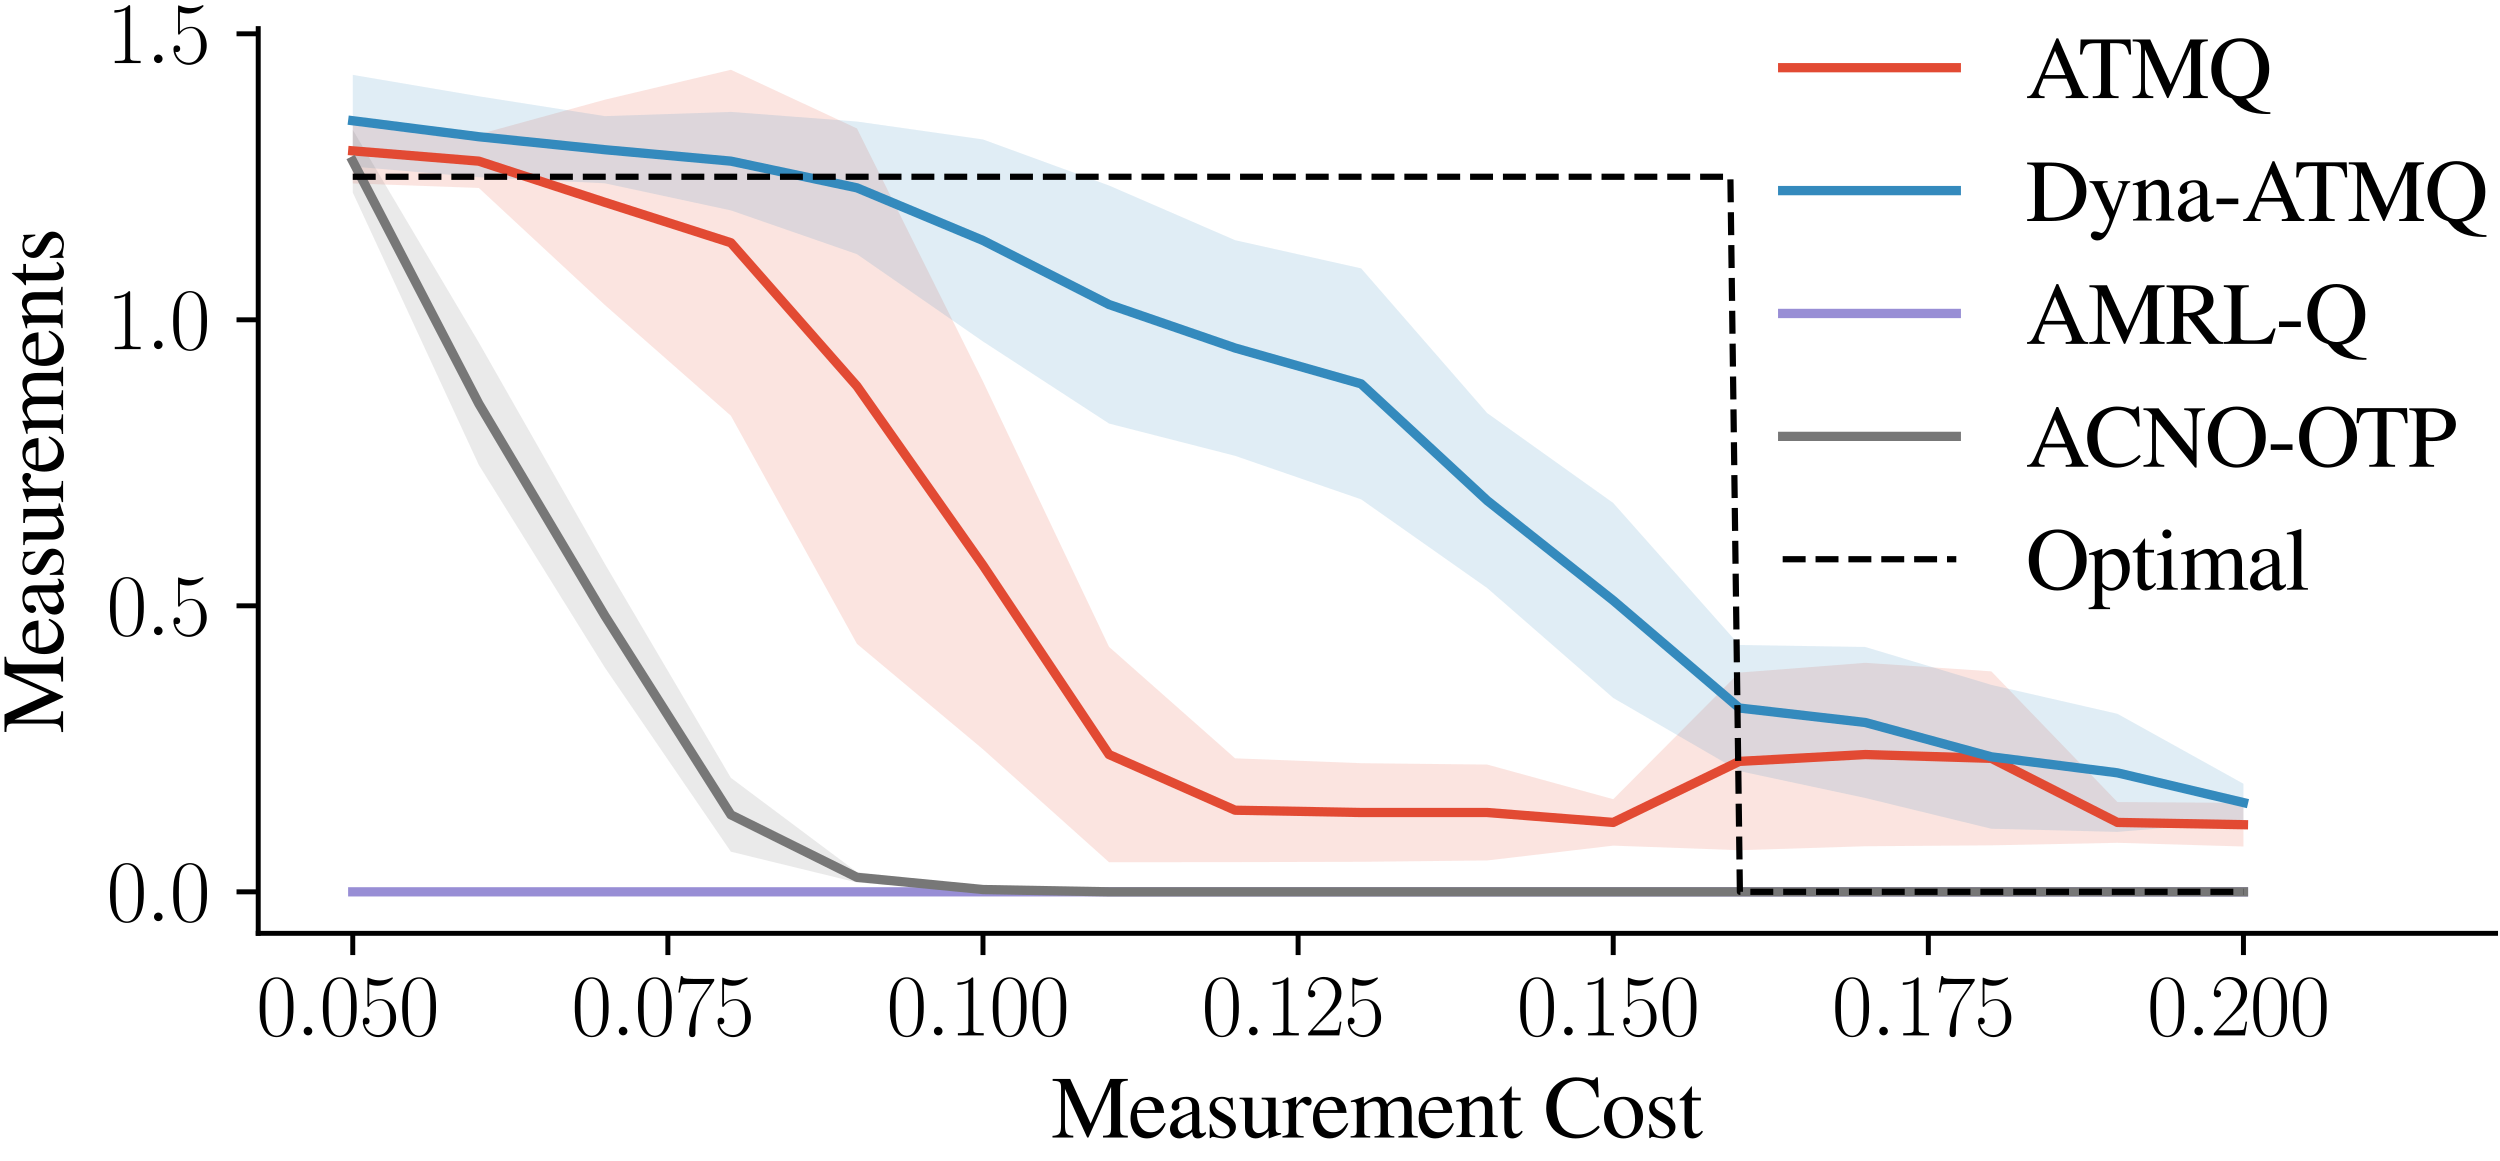 <?xml version="1.0" encoding="utf-8" standalone="no"?>
<!DOCTYPE svg PUBLIC "-//W3C//DTD SVG 1.1//EN"
  "http://www.w3.org/Graphics/SVG/1.1/DTD/svg11.dtd">
<svg xmlns:xlink="http://www.w3.org/1999/xlink" width="403.2pt" height="187.2pt" viewBox="0 0 403.2 187.2" xmlns="http://www.w3.org/2000/svg" version="1.1">
 <defs>
  <style type="text/css">*{stroke-linejoin: round; stroke-linecap: butt}</style>
 </defs>
 <g id="figure_1">
  <g id="patch_1">
   <path d="M 0 187.2 
L 403.2 187.2 
L 403.2 0 
L 0 0 
z
" style="fill: #ffffff"/>
  </g>
  <g id="axes_1">
   <g id="patch_2">
    <path d="M 41.647 150.528 
L 402.48 150.528 
L 402.48 4.618 
L 41.647 4.618 
L 41.647 150.528 
z
" style="fill: none"/>
   </g>
   <g id="PolyCollection_1">
    <path d="M 56.893 19.076 
L 56.893 29.584 
L 77.222 30.314 
L 97.55 49.189 
L 117.879 67.055 
L 138.208 103.84 
L 158.536 120.847 
L 178.865 139.061 
L 199.194 139.042 
L 219.522 138.993 
L 239.851 138.773 
L 260.179 136.383 
L 280.508 137.122 
L 300.837 136.484 
L 321.165 136.335 
L 341.494 135.929 
L 361.823 136.525 
L 361.823 129.492 
L 361.823 129.492 
L 341.494 129.351 
L 321.165 108.278 
L 300.837 106.899 
L 280.508 108.476 
L 260.179 128.896 
L 239.851 123.308 
L 219.522 123.088 
L 199.194 122.302 
L 178.865 104.323 
L 158.536 61.524 
L 138.208 20.717 
L 117.879 11.251 
L 97.55 16.077 
L 77.222 21.667 
L 56.893 19.076 
z
" clip-path="url(#p109a21e776)" style="fill: #e24a33; fill-opacity: 0.15"/>
   </g>
   <g id="PolyCollection_2">
    <path d="M 56.893 12.077 
L 56.893 26.865 
L 77.222 28.58 
L 97.55 29.563 
L 117.879 33.934 
L 138.208 40.993 
L 158.536 55.076 
L 178.865 68.313 
L 199.194 73.518 
L 219.522 80.537 
L 239.851 94.84 
L 260.179 112.567 
L 280.508 124.354 
L 300.837 128.703 
L 321.165 133.661 
L 341.494 134.166 
L 361.823 132.478 
L 361.823 126.405 
L 361.823 126.405 
L 341.494 115.122 
L 321.165 110.461 
L 300.837 104.348 
L 280.508 104.023 
L 260.179 81.121 
L 239.851 66.62 
L 219.522 43.282 
L 199.194 38.738 
L 178.865 29.92 
L 158.536 22.492 
L 138.208 19.599 
L 117.879 18.048 
L 97.55 18.728 
L 77.222 15.529 
L 56.893 12.077 
z
" clip-path="url(#p109a21e776)" style="fill: #348abd; fill-opacity: 0.15"/>
   </g>
   <g id="PolyCollection_3"/>
   <g id="PolyCollection_4">
    <path d="M 56.893 20.934 
L 56.893 31.047 
L 77.222 74.98 
L 97.55 107.669 
L 117.879 137.366 
L 138.208 142.331 
L 158.536 143.896 
L 158.536 143.033 
L 158.536 143.033 
L 138.208 140.662 
L 117.879 125.454 
L 97.55 90.939 
L 77.222 55.235 
L 56.893 20.934 
z
" clip-path="url(#p109a21e776)" style="fill: #777777; fill-opacity: 0.15"/>
   </g>
   <g id="matplotlib.axis_1">
    <g id="xtick_1">
     <g id="line2d_1">
      <defs>
       <path id="mce99ae05a9" d="M 0 0 
L 0 3.5 
" style="stroke: #000000; stroke-width: 0.8"/>
      </defs>
      <g>
       <use xlink:href="#mce99ae05a9" x="56.893" y="150.528" style="stroke: #000000; stroke-width: 0.8"/>
      </g>
     </g>
     <g id="text_1">
      <!-- $\mathdefault{0.050}$ -->
      <g transform="translate(41.339 166.984)scale(0.14 -0.14)">
       <defs>
        <path id="CMR17-30" d="M 2688 2025 
C 2688 2416 2682 3080 2413 3591 
C 2176 4039 1798 4198 1466 4198 
C 1158 4198 768 4058 525 3597 
C 269 3118 243 2524 243 2025 
C 243 1661 250 1106 448 619 
C 723 -39 1216 -128 1466 -128 
C 1760 -128 2208 -7 2470 600 
C 2662 1042 2688 1559 2688 2025 
z
M 1466 -26 
C 1056 -26 813 325 723 812 
C 653 1188 653 1738 653 2096 
C 653 2588 653 2997 736 3387 
C 858 3929 1216 4096 1466 4096 
C 1728 4096 2067 3923 2189 3400 
C 2272 3036 2278 2607 2278 2096 
C 2278 1680 2278 1169 2202 792 
C 2067 95 1690 -26 1466 -26 
z
" transform="scale(0.016)"/>
        <path id="CMMI12-3a" d="M 1178 307 
C 1178 492 1024 619 870 619 
C 685 619 557 466 557 313 
C 557 128 710 0 864 0 
C 1050 0 1178 153 1178 307 
z
" transform="scale(0.016)"/>
        <path id="CMR17-35" d="M 730 3692 
C 794 3666 1056 3584 1325 3584 
C 1920 3584 2246 3911 2432 4100 
C 2432 4157 2432 4192 2394 4192 
C 2387 4192 2374 4192 2323 4163 
C 2099 4058 1837 3973 1517 3973 
C 1325 3973 1037 3999 723 4139 
C 653 4171 640 4171 634 4171 
C 602 4171 595 4164 595 4037 
L 595 2203 
C 595 2089 595 2057 659 2057 
C 691 2057 704 2070 736 2114 
C 941 2401 1222 2522 1542 2522 
C 1766 2522 2246 2382 2246 1289 
C 2246 1085 2246 715 2054 421 
C 1894 159 1645 25 1370 25 
C 947 25 518 320 403 814 
C 429 807 480 795 506 795 
C 589 795 749 840 749 1038 
C 749 1210 627 1280 506 1280 
C 358 1280 262 1190 262 1011 
C 262 454 704 -128 1382 -128 
C 2042 -128 2669 440 2669 1264 
C 2669 2030 2170 2624 1549 2624 
C 1222 2624 947 2503 730 2274 
L 730 3692 
z
" transform="scale(0.016)"/>
       </defs>
       <use xlink:href="#CMR17-30" transform="scale(0.996)"/>
       <use xlink:href="#CMMI12-3a" transform="translate(45.69 0)scale(0.996)"/>
       <use xlink:href="#CMR17-30" transform="translate(72.788 0)scale(0.996)"/>
       <use xlink:href="#CMR17-35" transform="translate(118.478 0)scale(0.996)"/>
       <use xlink:href="#CMR17-30" transform="translate(164.169 0)scale(0.996)"/>
      </g>
     </g>
    </g>
    <g id="xtick_2">
     <g id="line2d_2">
      <g>
       <use xlink:href="#mce99ae05a9" x="107.715" y="150.528" style="stroke: #000000; stroke-width: 0.8"/>
      </g>
     </g>
     <g id="text_2">
      <!-- $\mathdefault{0.075}$ -->
      <g transform="translate(92.161 166.984)scale(0.14 -0.14)">
       <defs>
        <path id="CMR17-37" d="M 2886 3941 
L 2886 4081 
L 1382 4081 
C 634 4081 621 4165 595 4288 
L 480 4288 
L 294 3094 
L 410 3094 
C 429 3215 474 3540 550 3661 
C 589 3712 1062 3712 1171 3712 
L 2579 3712 
L 1869 2661 
C 1395 1954 1069 999 1069 165 
C 1069 89 1069 -128 1299 -128 
C 1530 -128 1530 89 1530 171 
L 1530 465 
C 1530 1508 1709 2196 2003 2636 
L 2886 3941 
z
" transform="scale(0.016)"/>
       </defs>
       <use xlink:href="#CMR17-30" transform="scale(0.996)"/>
       <use xlink:href="#CMMI12-3a" transform="translate(45.69 0)scale(0.996)"/>
       <use xlink:href="#CMR17-30" transform="translate(72.788 0)scale(0.996)"/>
       <use xlink:href="#CMR17-37" transform="translate(118.478 0)scale(0.996)"/>
       <use xlink:href="#CMR17-35" transform="translate(164.169 0)scale(0.996)"/>
      </g>
     </g>
    </g>
    <g id="xtick_3">
     <g id="line2d_3">
      <g>
       <use xlink:href="#mce99ae05a9" x="158.536" y="150.528" style="stroke: #000000; stroke-width: 0.8"/>
      </g>
     </g>
     <g id="text_3">
      <!-- $\mathdefault{0.100}$ -->
      <g transform="translate(142.982 166.984)scale(0.14 -0.14)">
       <defs>
        <path id="CMR17-31" d="M 1702 4058 
C 1702 4192 1696 4192 1606 4192 
C 1357 3916 979 3827 621 3827 
C 602 3827 570 3827 563 3808 
C 557 3795 557 3782 557 3648 
C 755 3648 1088 3686 1344 3839 
L 1344 461 
C 1344 236 1331 160 781 160 
L 589 160 
L 589 0 
C 896 0 1216 0 1523 0 
C 1830 0 2150 0 2458 0 
L 2458 160 
L 2266 160 
C 1715 160 1702 230 1702 458 
L 1702 4058 
z
" transform="scale(0.016)"/>
       </defs>
       <use xlink:href="#CMR17-30" transform="scale(0.996)"/>
       <use xlink:href="#CMMI12-3a" transform="translate(45.69 0)scale(0.996)"/>
       <use xlink:href="#CMR17-31" transform="translate(72.788 0)scale(0.996)"/>
       <use xlink:href="#CMR17-30" transform="translate(118.478 0)scale(0.996)"/>
       <use xlink:href="#CMR17-30" transform="translate(164.169 0)scale(0.996)"/>
      </g>
     </g>
    </g>
    <g id="xtick_4">
     <g id="line2d_4">
      <g>
       <use xlink:href="#mce99ae05a9" x="209.358" y="150.528" style="stroke: #000000; stroke-width: 0.8"/>
      </g>
     </g>
     <g id="text_4">
      <!-- $\mathdefault{0.125}$ -->
      <g transform="translate(193.804 166.984)scale(0.14 -0.14)">
       <defs>
        <path id="CMR17-32" d="M 2669 989 
L 2554 989 
C 2490 536 2438 459 2413 420 
C 2381 369 1920 369 1830 369 
L 602 369 
C 832 619 1280 1072 1824 1597 
C 2214 1967 2669 2402 2669 3035 
C 2669 3790 2067 4224 1395 4224 
C 691 4224 262 3604 262 3030 
C 262 2780 448 2748 525 2748 
C 589 2748 781 2787 781 3010 
C 781 3207 614 3264 525 3264 
C 486 3264 448 3258 422 3245 
C 544 3790 915 4058 1306 4058 
C 1862 4058 2227 3617 2227 3035 
C 2227 2479 1901 2000 1536 1584 
L 262 146 
L 262 0 
L 2515 0 
L 2669 989 
z
" transform="scale(0.016)"/>
       </defs>
       <use xlink:href="#CMR17-30" transform="scale(0.996)"/>
       <use xlink:href="#CMMI12-3a" transform="translate(45.69 0)scale(0.996)"/>
       <use xlink:href="#CMR17-31" transform="translate(72.788 0)scale(0.996)"/>
       <use xlink:href="#CMR17-32" transform="translate(118.478 0)scale(0.996)"/>
       <use xlink:href="#CMR17-35" transform="translate(164.169 0)scale(0.996)"/>
      </g>
     </g>
    </g>
    <g id="xtick_5">
     <g id="line2d_5">
      <g>
       <use xlink:href="#mce99ae05a9" x="260.179" y="150.528" style="stroke: #000000; stroke-width: 0.8"/>
      </g>
     </g>
     <g id="text_5">
      <!-- $\mathdefault{0.150}$ -->
      <g transform="translate(244.626 166.984)scale(0.14 -0.14)">
       <use xlink:href="#CMR17-30" transform="scale(0.996)"/>
       <use xlink:href="#CMMI12-3a" transform="translate(45.69 0)scale(0.996)"/>
       <use xlink:href="#CMR17-31" transform="translate(72.788 0)scale(0.996)"/>
       <use xlink:href="#CMR17-35" transform="translate(118.478 0)scale(0.996)"/>
       <use xlink:href="#CMR17-30" transform="translate(164.169 0)scale(0.996)"/>
      </g>
     </g>
    </g>
    <g id="xtick_6">
     <g id="line2d_6">
      <g>
       <use xlink:href="#mce99ae05a9" x="311.001" y="150.528" style="stroke: #000000; stroke-width: 0.8"/>
      </g>
     </g>
     <g id="text_6">
      <!-- $\mathdefault{0.175}$ -->
      <g transform="translate(295.447 166.984)scale(0.14 -0.14)">
       <use xlink:href="#CMR17-30" transform="scale(0.996)"/>
       <use xlink:href="#CMMI12-3a" transform="translate(45.69 0)scale(0.996)"/>
       <use xlink:href="#CMR17-31" transform="translate(72.788 0)scale(0.996)"/>
       <use xlink:href="#CMR17-37" transform="translate(118.478 0)scale(0.996)"/>
       <use xlink:href="#CMR17-35" transform="translate(164.169 0)scale(0.996)"/>
      </g>
     </g>
    </g>
    <g id="xtick_7">
     <g id="line2d_7">
      <g>
       <use xlink:href="#mce99ae05a9" x="361.823" y="150.528" style="stroke: #000000; stroke-width: 0.8"/>
      </g>
     </g>
     <g id="text_7">
      <!-- $\mathdefault{0.200}$ -->
      <g transform="translate(346.269 166.984)scale(0.14 -0.14)">
       <use xlink:href="#CMR17-30" transform="scale(0.996)"/>
       <use xlink:href="#CMMI12-3a" transform="translate(45.69 0)scale(0.996)"/>
       <use xlink:href="#CMR17-32" transform="translate(72.788 0)scale(0.996)"/>
       <use xlink:href="#CMR17-30" transform="translate(118.478 0)scale(0.996)"/>
       <use xlink:href="#CMR17-30" transform="translate(164.169 0)scale(0.996)"/>
      </g>
     </g>
    </g>
    <g id="text_8">
     <!-- Measurement Cost -->
     <g transform="translate(169.572 183.46)scale(0.14 -0.14)">
      <defs>
       <path id="NimbusRomNo9L-Regu-4d" d="M 4314 3667 
L 4314 751 
C 4314 217 4237 134 3731 134 
L 3731 0 
L 5523 0 
L 5523 134 
C 5056 134 4966 223 4966 681 
L 4966 3536 
C 4966 3993 5050 4077 5523 4115 
L 5523 4237 
L 4250 4237 
L 2835 1004 
L 1357 4237 
L 90 4237 
L 90 4096 
C 614 4096 698 4019 698 3550 
L 698 943 
C 698 282 608 159 77 121 
L 77 0 
L 1581 0 
L 1581 134 
C 1088 134 979 282 979 931 
L 979 3520 
L 2586 0 
L 2675 0 
L 4314 3667 
z
" transform="scale(0.016)"/>
       <path id="NimbusRomNo9L-Regu-65" d="M 2611 1053 
C 2304 564 2029 378 1619 378 
C 1254 378 979 564 794 930 
C 678 1174 634 1386 621 1779 
L 2592 1779 
C 2541 2193 2477 2377 2317 2581 
C 2125 2811 1830 2944 1498 2944 
C 1178 2944 877 2829 634 2611 
C 333 2349 160 1894 160 1370 
C 160 486 621 -64 1357 -64 
C 1965 -64 2445 315 2714 1008 
L 2611 1053 
z
M 634 1984 
C 704 2479 922 2714 1312 2714 
C 1702 2714 1856 2535 1939 1984 
L 634 1984 
z
" transform="scale(0.016)"/>
       <path id="NimbusRomNo9L-Regu-61" d="M 2829 423 
C 2720 333 2643 301 2547 301 
C 2400 301 2355 390 2355 672 
L 2355 1920 
C 2355 2253 2323 2438 2227 2592 
C 2086 2822 1811 2944 1434 2944 
C 832 2944 358 2630 358 2227 
C 358 2080 486 1952 634 1952 
C 787 1952 922 2080 922 2221 
C 922 2246 915 2278 909 2323 
C 896 2381 890 2432 890 2477 
C 890 2650 1094 2790 1350 2790 
C 1664 2790 1837 2605 1837 2259 
L 1837 1869 
C 851 1472 742 1421 467 1178 
C 326 1050 237 832 237 621 
C 237 218 518 -64 909 -64 
C 1190 -64 1453 70 1843 403 
C 1875 70 1990 -64 2253 -64 
C 2470 -64 2605 13 2829 256 
L 2829 423 
z
M 1837 783 
C 1837 584 1805 526 1670 449 
C 1517 359 1338 301 1203 301 
C 979 301 800 520 800 796 
L 800 822 
C 800 1201 1062 1433 1837 1715 
L 1837 783 
z
" transform="scale(0.016)"/>
       <path id="NimbusRomNo9L-Regu-73" d="M 2016 2010 
L 1990 2880 
L 1920 2880 
L 1907 2867 
C 1850 2822 1843 2816 1818 2816 
C 1779 2816 1715 2829 1645 2861 
C 1504 2915 1363 2944 1197 2944 
C 691 2944 326 2616 326 2154 
C 326 1796 531 1539 1075 1231 
L 1446 1020 
C 1670 892 1779 737 1779 539 
C 1779 256 1574 77 1248 77 
C 1030 77 832 159 710 298 
C 576 455 518 600 435 960 
L 333 960 
L 333 -39 
L 416 -39 
C 461 33 486 48 563 48 
C 621 48 710 35 858 -2 
C 1037 -39 1210 -64 1325 -64 
C 1818 -64 2227 308 2227 757 
C 2227 1077 2074 1289 1690 1520 
L 998 1930 
C 819 2033 723 2194 723 2367 
C 723 2624 922 2803 1216 2803 
C 1581 2803 1773 2583 1920 2010 
L 2016 2010 
z
" transform="scale(0.016)"/>
       <path id="NimbusRomNo9L-Regu-75" d="M 3066 320 
L 3034 320 
C 2739 320 2669 390 2669 685 
L 2669 2880 
L 1658 2880 
L 1658 2758 
C 2054 2758 2131 2694 2131 2375 
L 2131 875 
C 2131 697 2099 607 2010 537 
C 1837 397 1638 320 1446 320 
C 1197 320 992 537 992 805 
L 992 2880 
L 58 2880 
L 58 2778 
C 365 2778 454 2682 454 2387 
L 454 770 
C 454 263 762 -64 1229 -64 
C 1466 -64 1715 38 1888 211 
L 2163 486 
L 2163 -45 
L 2189 -58 
C 2509 70 2739 141 3066 230 
L 3066 320 
z
" transform="scale(0.016)"/>
       <path id="NimbusRomNo9L-Regu-72" d="M 45 2496 
C 134 2515 192 2522 269 2522 
C 429 2522 486 2419 486 2138 
L 486 538 
C 486 218 442 173 32 96 
L 32 0 
L 1568 0 
L 1568 102 
C 1133 102 1024 199 1024 565 
L 1024 2013 
C 1024 2219 1299 2541 1472 2541 
C 1510 2541 1568 2509 1638 2445 
C 1741 2355 1811 2317 1894 2317 
C 2048 2317 2144 2426 2144 2605 
C 2144 2816 2010 2944 1792 2944 
C 1523 2944 1338 2797 1024 2343 
L 1024 2931 
L 992 2944 
C 653 2803 422 2721 45 2599 
L 45 2496 
z
" transform="scale(0.016)"/>
       <path id="NimbusRomNo9L-Regu-6d" d="M 122 2547 
C 205 2566 256 2573 326 2573 
C 493 2573 550 2470 550 2162 
L 550 539 
C 550 192 461 96 102 96 
L 102 0 
L 1523 0 
L 1523 96 
C 1184 96 1088 166 1088 418 
L 1088 2234 
C 1088 2246 1139 2310 1184 2355 
C 1344 2502 1619 2611 1843 2611 
C 2125 2611 2266 2385 2266 1932 
L 2266 528 
C 2266 167 2195 96 1830 96 
L 1830 0 
L 3264 0 
L 3264 96 
C 2899 96 2803 205 2803 603 
L 2803 2221 
C 2995 2496 3206 2611 3501 2611 
C 3866 2611 3981 2438 3981 1907 
L 3981 557 
C 3981 192 3930 141 3558 96 
L 3558 0 
L 4960 0 
L 4960 96 
L 4794 115 
C 4602 115 4518 230 4518 480 
L 4518 1802 
C 4518 2559 4269 2944 3776 2944 
C 3405 2944 3078 2778 2733 2407 
C 2618 2771 2400 2944 2054 2944 
C 1773 2944 1594 2854 1062 2451 
L 1062 2931 
L 1018 2944 
C 691 2822 474 2752 122 2656 
L 122 2547 
z
" transform="scale(0.016)"/>
       <path id="NimbusRomNo9L-Regu-6e" d="M 102 2579 
C 141 2598 205 2605 275 2605 
C 454 2605 512 2509 512 2195 
L 512 608 
C 512 243 442 154 115 128 
L 115 32 
L 1472 32 
L 1472 128 
C 1146 154 1050 230 1050 461 
L 1050 2259 
C 1357 2547 1498 2624 1709 2624 
C 2022 2624 2176 2426 2176 2003 
L 2176 666 
C 2176 262 2093 154 1773 128 
L 1773 32 
L 3104 32 
L 3104 128 
C 2790 160 2714 237 2714 550 
L 2714 2016 
C 2714 2618 2432 2976 1958 2976 
C 1664 2976 1466 2867 1030 2458 
L 1030 2963 
L 986 2976 
C 672 2861 454 2790 102 2688 
L 102 2579 
z
" transform="scale(0.016)"/>
       <path id="NimbusRomNo9L-Regu-74" d="M 1632 2880 
L 986 2880 
L 986 3622 
C 986 3686 979 3706 941 3706 
C 896 3648 858 3590 813 3526 
C 570 3174 294 2867 192 2841 
C 122 2794 83 2748 83 2715 
C 83 2695 90 2682 109 2682 
L 448 2682 
L 448 751 
C 448 212 640 -64 1018 -64 
C 1331 -64 1574 90 1786 423 
L 1702 493 
C 1568 333 1459 269 1318 269 
C 1082 269 986 443 986 847 
L 986 2682 
L 1632 2682 
L 1632 2880 
z
" transform="scale(0.016)"/>
       <path id="NimbusRomNo9L-Regu-43" d="M 3968 2906 
L 3910 4352 
L 3776 4352 
C 3738 4218 3635 4141 3507 4141 
C 3450 4141 3354 4160 3258 4199 
C 2944 4301 2624 4352 2323 4352 
C 1798 4352 1267 4154 870 3802 
C 422 3405 179 2810 179 2106 
C 179 1511 371 960 698 596 
C 1082 180 1670 -64 2304 -64 
C 3027 -64 3661 231 4051 749 
L 3936 864 
C 3462 410 3040 218 2509 218 
C 2106 218 1747 346 1472 589 
C 1120 903 922 1479 922 2189 
C 922 3348 1517 4096 2445 4096 
C 2810 4096 3142 3962 3398 3706 
C 3603 3501 3699 3322 3821 2906 
L 3968 2906 
z
" transform="scale(0.016)"/>
       <path id="NimbusRomNo9L-Regu-6f" d="M 1600 2944 
C 768 2944 186 2330 186 1446 
C 186 582 781 -64 1587 -64 
C 2394 -64 3008 614 3008 1498 
C 3008 2336 2419 2944 1600 2944 
z
M 1517 2765 
C 2054 2765 2432 2150 2432 1274 
C 2432 550 2144 115 1664 115 
C 1414 115 1178 269 1043 525 
C 864 858 762 1306 762 1760 
C 762 2368 1062 2765 1517 2765 
z
" transform="scale(0.016)"/>
      </defs>
      <use xlink:href="#NimbusRomNo9L-Regu-4d" transform="scale(0.996)"/>
      <use xlink:href="#NimbusRomNo9L-Regu-65" transform="translate(88.567 0)scale(0.996)"/>
      <use xlink:href="#NimbusRomNo9L-Regu-61" transform="translate(132.8 0)scale(0.996)"/>
      <use xlink:href="#NimbusRomNo9L-Regu-73" transform="translate(177.034 0)scale(0.996)"/>
      <use xlink:href="#NimbusRomNo9L-Regu-75" transform="translate(215.788 0)scale(0.996)"/>
      <use xlink:href="#NimbusRomNo9L-Regu-72" transform="translate(265.601 0)scale(0.996)"/>
      <use xlink:href="#NimbusRomNo9L-Regu-65" transform="translate(298.776 0)scale(0.996)"/>
      <use xlink:href="#NimbusRomNo9L-Regu-6d" transform="translate(343.01 0)scale(0.996)"/>
      <use xlink:href="#NimbusRomNo9L-Regu-65" transform="translate(420.518 0)scale(0.996)"/>
      <use xlink:href="#NimbusRomNo9L-Regu-6e" transform="translate(464.752 0)scale(0.996)"/>
      <use xlink:href="#NimbusRomNo9L-Regu-74" transform="translate(514.565 0)scale(0.996)"/>
      <use xlink:href="#NimbusRomNo9L-Regu-43" transform="translate(567.167 0)scale(0.996)"/>
      <use xlink:href="#NimbusRomNo9L-Regu-6f" transform="translate(633.617 0)scale(0.996)"/>
      <use xlink:href="#NimbusRomNo9L-Regu-73" transform="translate(683.43 0)scale(0.996)"/>
      <use xlink:href="#NimbusRomNo9L-Regu-74" transform="translate(722.184 0)scale(0.996)"/>
     </g>
    </g>
   </g>
   <g id="matplotlib.axis_2">
    <g id="ytick_1">
     <g id="line2d_8">
      <defs>
       <path id="ma4a84da19a" d="M 0 0 
L -3.5 0 
" style="stroke: #000000; stroke-width: 0.8"/>
      </defs>
      <g>
       <use xlink:href="#ma4a84da19a" x="41.647" y="143.834" style="stroke: #000000; stroke-width: 0.8"/>
      </g>
     </g>
     <g id="text_9">
      <!-- $\mathdefault{0.0}$ -->
      <g transform="translate(17.196 148.562)scale(0.14 -0.14)">
       <use xlink:href="#CMR17-30" transform="scale(0.996)"/>
       <use xlink:href="#CMMI12-3a" transform="translate(45.69 0)scale(0.996)"/>
       <use xlink:href="#CMR17-30" transform="translate(72.788 0)scale(0.996)"/>
      </g>
     </g>
    </g>
    <g id="ytick_2">
     <g id="line2d_9">
      <g>
       <use xlink:href="#ma4a84da19a" x="41.647" y="97.705" style="stroke: #000000; stroke-width: 0.8"/>
      </g>
     </g>
     <g id="text_10">
      <!-- $\mathdefault{0.5}$ -->
      <g transform="translate(17.196 102.433)scale(0.14 -0.14)">
       <use xlink:href="#CMR17-30" transform="scale(0.996)"/>
       <use xlink:href="#CMMI12-3a" transform="translate(45.69 0)scale(0.996)"/>
       <use xlink:href="#CMR17-35" transform="translate(72.788 0)scale(0.996)"/>
      </g>
     </g>
    </g>
    <g id="ytick_3">
     <g id="line2d_10">
      <g>
       <use xlink:href="#ma4a84da19a" x="41.647" y="51.577" style="stroke: #000000; stroke-width: 0.8"/>
      </g>
     </g>
     <g id="text_11">
      <!-- $\mathdefault{1.0}$ -->
      <g transform="translate(17.196 56.305)scale(0.14 -0.14)">
       <use xlink:href="#CMR17-31" transform="scale(0.996)"/>
       <use xlink:href="#CMMI12-3a" transform="translate(45.69 0)scale(0.996)"/>
       <use xlink:href="#CMR17-30" transform="translate(72.788 0)scale(0.996)"/>
      </g>
     </g>
    </g>
    <g id="ytick_4">
     <g id="line2d_11">
      <g>
       <use xlink:href="#ma4a84da19a" x="41.647" y="5.448" style="stroke: #000000; stroke-width: 0.8"/>
      </g>
     </g>
     <g id="text_12">
      <!-- $\mathdefault{1.5}$ -->
      <g transform="translate(17.196 10.176)scale(0.14 -0.14)">
       <use xlink:href="#CMR17-31" transform="scale(0.996)"/>
       <use xlink:href="#CMMI12-3a" transform="translate(45.69 0)scale(0.996)"/>
       <use xlink:href="#CMR17-35" transform="translate(72.788 0)scale(0.996)"/>
      </g>
     </g>
    </g>
    <g id="text_13">
     <!-- Measurements -->
     <g transform="translate(10.176 118.244)rotate(-90)scale(0.14 -0.14)">
      <use xlink:href="#NimbusRomNo9L-Regu-4d" transform="scale(0.996)"/>
      <use xlink:href="#NimbusRomNo9L-Regu-65" transform="translate(88.567 0)scale(0.996)"/>
      <use xlink:href="#NimbusRomNo9L-Regu-61" transform="translate(132.8 0)scale(0.996)"/>
      <use xlink:href="#NimbusRomNo9L-Regu-73" transform="translate(177.034 0)scale(0.996)"/>
      <use xlink:href="#NimbusRomNo9L-Regu-75" transform="translate(215.788 0)scale(0.996)"/>
      <use xlink:href="#NimbusRomNo9L-Regu-72" transform="translate(265.601 0)scale(0.996)"/>
      <use xlink:href="#NimbusRomNo9L-Regu-65" transform="translate(298.776 0)scale(0.996)"/>
      <use xlink:href="#NimbusRomNo9L-Regu-6d" transform="translate(343.01 0)scale(0.996)"/>
      <use xlink:href="#NimbusRomNo9L-Regu-65" transform="translate(420.518 0)scale(0.996)"/>
      <use xlink:href="#NimbusRomNo9L-Regu-6e" transform="translate(464.752 0)scale(0.996)"/>
      <use xlink:href="#NimbusRomNo9L-Regu-74" transform="translate(514.565 0)scale(0.996)"/>
      <use xlink:href="#NimbusRomNo9L-Regu-73" transform="translate(542.26 0)scale(0.996)"/>
     </g>
    </g>
   </g>
   <g id="line2d_12">
    <path d="M 56.893 24.33 
L 77.222 25.991 
L 97.55 32.633 
L 117.879 39.153 
L 138.208 62.278 
L 158.536 91.186 
L 178.865 121.692 
L 199.194 130.672 
L 219.522 131.041 
L 239.851 131.041 
L 260.179 132.64 
L 280.508 122.799 
L 300.837 121.692 
L 321.165 122.307 
L 341.494 132.64 
L 361.823 133.009 
" clip-path="url(#p109a21e776)" style="fill: none; stroke: #e24a33; stroke-width: 1.5; stroke-linecap: square"/>
   </g>
   <g id="line2d_13">
    <path d="M 56.893 19.471 
L 77.222 22.054 
L 97.55 24.146 
L 117.879 25.991 
L 138.208 30.296 
L 158.536 38.784 
L 178.865 49.116 
L 199.194 56.128 
L 219.522 61.909 
L 239.851 80.73 
L 260.179 96.844 
L 280.508 114.188 
L 300.837 116.526 
L 321.165 122.061 
L 341.494 124.644 
L 361.823 129.441 
" clip-path="url(#p109a21e776)" style="fill: none; stroke: #348abd; stroke-width: 1.5; stroke-linecap: square"/>
   </g>
   <g id="line2d_14">
    <path d="M 56.893 143.834 
L 77.222 143.834 
L 97.55 143.834 
L 117.879 143.834 
L 138.208 143.834 
L 158.536 143.834 
L 178.865 143.834 
L 199.194 143.834 
L 219.522 143.834 
L 239.851 143.834 
L 260.179 143.834 
L 280.508 143.834 
L 300.837 143.834 
L 321.165 143.834 
L 341.494 143.834 
L 361.823 143.834 
" clip-path="url(#p109a21e776)" style="fill: none; stroke: #988ed5; stroke-width: 1.5; stroke-linecap: square"/>
   </g>
   <g id="line2d_15">
    <path d="M 56.893 25.991 
L 77.222 65.108 
L 97.55 99.304 
L 117.879 131.41 
L 138.208 141.496 
L 158.536 143.465 
L 178.865 143.834 
L 199.194 143.834 
L 219.522 143.834 
L 239.851 143.834 
L 260.179 143.834 
L 280.508 143.834 
L 300.837 143.834 
L 321.165 143.834 
L 341.494 143.834 
L 361.823 143.834 
" clip-path="url(#p109a21e776)" style="fill: none; stroke: #777777; stroke-width: 1.5; stroke-linecap: square"/>
   </g>
   <g id="line2d_16">
    <path d="M 56.893 28.512 
L 279.078 28.512 
L 280.61 143.834 
L 361.823 143.834 
L 361.823 143.834 
" clip-path="url(#p109a21e776)" style="fill: none; stroke-dasharray: 3.7,1.6; stroke-dashoffset: 0; stroke: #000000"/>
   </g>
   <g id="patch_3">
    <path d="M 41.647 150.528 
L 41.647 4.618 
" style="fill: none; stroke: #000000; stroke-width: 0.8; stroke-linejoin: miter; stroke-linecap: square"/>
   </g>
   <g id="patch_4">
    <path d="M 41.647 150.528 
L 402.48 150.528 
" style="fill: none; stroke: #000000; stroke-width: 0.8; stroke-linejoin: miter; stroke-linecap: square"/>
   </g>
   <g id="legend_1">
    <g id="line2d_17">
     <path d="M 287.511 10.918 
L 301.511 10.918 
L 315.511 10.918 
" style="fill: none; stroke: #e24a33; stroke-width: 1.5; stroke-linecap: square"/>
    </g>
    <g id="text_14">
     <!-- ATMQ -->
     <g transform="translate(326.711 15.818)scale(0.14 -0.14)">
      <defs>
       <path id="NimbusRomNo9L-Regu-41" d="M 4518 128 
C 4230 128 4166 192 3942 667 
L 2349 4320 
L 2221 4320 
L 890 1168 
C 480 231 403 128 96 128 
L 96 0 
L 1363 0 
L 1363 128 
C 1056 128 928 212 928 393 
C 928 470 947 560 979 645 
L 1274 1401 
L 2950 1401 
L 3213 778 
C 3290 602 3334 434 3334 342 
C 3334 180 3226 128 2886 128 
L 2886 0 
L 4518 0 
L 4518 128 
z
M 1382 1664 
L 2118 3416 
L 2861 1664 
L 1382 1664 
z
" transform="scale(0.016)"/>
       <path id="NimbusRomNo9L-Regu-54" d="M 1626 3968 
L 1626 751 
C 1626 204 1555 134 1024 134 
L 1024 0 
L 2893 0 
L 2893 134 
C 2368 134 2278 217 2278 687 
L 2278 3968 
L 2624 3968 
C 3354 3968 3494 3853 3642 3149 
L 3795 3149 
L 3757 4237 
L 147 4237 
L 109 3149 
L 262 3149 
C 416 3846 563 3968 1280 3968 
L 1626 3968 
z
" transform="scale(0.016)"/>
       <path id="NimbusRomNo9L-Regu-51" d="M 4486 -1024 
C 3757 -1024 3245 -738 2726 -55 
C 3162 28 3392 137 3686 394 
C 4160 818 4403 1401 4403 2113 
C 4403 3403 3533 4326 2310 4326 
C 1088 4326 218 3403 218 2101 
C 218 1471 410 946 787 535 
C 1037 265 1242 137 1696 -16 
L 1997 -369 
C 2432 -876 3206 -1152 4224 -1152 
C 4320 -1152 4378 -1152 4448 -1146 
L 4486 -1146 
L 4486 -1024 
z
M 2330 4096 
C 2605 4096 2899 3974 3123 3775 
C 3469 3467 3674 2851 3674 2126 
C 3674 1491 3488 837 3232 541 
C 2995 278 2662 131 2310 131 
C 2003 131 1722 240 1491 445 
C 1152 747 947 1388 947 2139 
C 947 2755 1133 3384 1395 3679 
C 1658 3962 1958 4096 2330 4096 
z
" transform="scale(0.016)"/>
      </defs>
      <use xlink:href="#NimbusRomNo9L-Regu-41" transform="scale(0.996)"/>
      <use xlink:href="#NimbusRomNo9L-Regu-54" transform="translate(60.872 0)scale(0.996)"/>
      <use xlink:href="#NimbusRomNo9L-Regu-4d" transform="translate(121.743 0)scale(0.996)"/>
      <use xlink:href="#NimbusRomNo9L-Regu-51" transform="translate(210.31 0)scale(0.996)"/>
     </g>
    </g>
    <g id="line2d_18">
     <path d="M 287.511 30.738 
L 301.511 30.738 
L 315.511 30.738 
" style="fill: none; stroke: #348abd; stroke-width: 1.5; stroke-linecap: square"/>
    </g>
    <g id="text_15">
     <!-- Dyna-ATMQ -->
     <g transform="translate(326.711 35.638)scale(0.14 -0.14)">
      <defs>
       <path id="NimbusRomNo9L-Regu-44" d="M 666 679 
C 666 217 589 134 102 134 
L 102 0 
L 1920 0 
C 2662 0 3334 210 3731 568 
C 4147 944 4384 1512 4384 2131 
C 4384 2706 4192 3203 3840 3554 
C 3405 3994 2707 4224 1830 4224 
L 102 4224 
L 102 4102 
C 608 4057 666 4000 666 3525 
L 666 679 
z
M 1318 3738 
C 1318 3936 1389 3987 1651 3987 
C 2202 3987 2618 3885 2925 3668 
C 3424 3323 3686 2775 3686 2087 
C 3686 1334 3424 798 2906 498 
C 2579 314 2208 237 1651 237 
C 1395 237 1318 294 1318 498 
L 1318 3738 
z
" transform="scale(0.016)"/>
       <path id="NimbusRomNo9L-Regu-79" d="M 3040 2880 
L 2176 2880 
L 2176 2784 
C 2381 2784 2483 2726 2483 2623 
C 2483 2597 2477 2559 2458 2514 
L 1837 742 
L 1101 2377 
C 1062 2468 1037 2552 1037 2622 
C 1037 2739 1133 2784 1408 2784 
L 1408 2880 
L 90 2880 
L 90 2790 
C 256 2765 365 2694 416 2585 
L 1146 1005 
L 1165 953 
L 1261 761 
C 1440 440 1542 209 1542 112 
C 1542 16 1395 -389 1286 -582 
C 1197 -749 1056 -871 966 -871 
C 928 -871 870 -858 806 -826 
C 685 -781 576 -755 467 -755 
C 320 -755 192 -883 192 -1037 
C 192 -1248 397 -1408 666 -1408 
C 1094 -1408 1402 -1049 1747 -124 
L 2733 2495 
C 2816 2701 2886 2765 3040 2784 
L 3040 2880 
z
" transform="scale(0.016)"/>
       <path id="NimbusRomNo9L-Regu-2d" d="M 250 1619 
L 250 1216 
L 1824 1216 
L 1824 1619 
L 250 1619 
z
" transform="scale(0.016)"/>
      </defs>
      <use xlink:href="#NimbusRomNo9L-Regu-44" transform="scale(0.996)"/>
      <use xlink:href="#NimbusRomNo9L-Regu-79" transform="translate(71.93 0)scale(0.996)"/>
      <use xlink:href="#NimbusRomNo9L-Regu-6e" transform="translate(121.743 0)scale(0.996)"/>
      <use xlink:href="#NimbusRomNo9L-Regu-61" transform="translate(171.556 0)scale(0.996)"/>
      <use xlink:href="#NimbusRomNo9L-Regu-2d" transform="translate(215.79 0)scale(0.996)"/>
      <use xlink:href="#NimbusRomNo9L-Regu-41" transform="translate(248.965 0)scale(0.996)"/>
      <use xlink:href="#NimbusRomNo9L-Regu-54" transform="translate(309.837 0)scale(0.996)"/>
      <use xlink:href="#NimbusRomNo9L-Regu-4d" transform="translate(370.708 0)scale(0.996)"/>
      <use xlink:href="#NimbusRomNo9L-Regu-51" transform="translate(459.275 0)scale(0.996)"/>
     </g>
    </g>
    <g id="line2d_19">
     <path d="M 287.511 50.557 
L 301.511 50.557 
L 315.511 50.557 
" style="fill: none; stroke: #988ed5; stroke-width: 1.5; stroke-linecap: square"/>
    </g>
    <g id="text_16">
     <!-- AMRL-Q -->
     <g transform="translate(326.711 55.457)scale(0.14 -0.14)">
      <defs>
       <path id="NimbusRomNo9L-Regu-52" d="M 4218 121 
C 3974 140 3846 205 3661 424 
L 2342 2061 
C 2771 2143 2963 2219 3174 2388 
C 3379 2553 3501 2818 3501 3113 
C 3501 3385 3418 3618 3251 3801 
C 3008 4059 2477 4224 1875 4224 
L 109 4224 
L 109 4102 
C 589 4051 653 3981 653 3528 
L 653 765 
C 653 236 589 159 109 121 
L 109 0 
L 1882 0 
L 1882 134 
C 1389 134 1306 219 1306 692 
L 1306 1984 
L 1664 1984 
L 3187 0 
L 4218 0 
L 4218 121 
z
M 1306 3762 
C 1306 3937 1376 3987 1632 3987 
C 2432 3987 2803 3716 2803 3123 
C 2803 2807 2669 2542 2438 2423 
C 2144 2258 1920 2221 1306 2221 
L 1306 3762 
z
" transform="scale(0.016)"/>
       <path id="NimbusRomNo9L-Regu-4c" d="M 3667 1114 
C 3558 870 3469 723 3373 614 
C 3149 365 2797 250 2266 250 
L 1837 250 
C 1370 250 1286 288 1286 513 
L 1286 3550 
C 1286 4007 1376 4096 1882 4096 
L 1882 4237 
L 77 4237 
L 77 4115 
C 550 4077 634 3986 634 3536 
L 634 681 
C 634 230 544 134 77 134 
L 77 0 
L 3520 0 
L 3827 1114 
L 3667 1114 
z
" transform="scale(0.016)"/>
      </defs>
      <use xlink:href="#NimbusRomNo9L-Regu-41" transform="scale(0.996)"/>
      <use xlink:href="#NimbusRomNo9L-Regu-4d" transform="translate(71.93 0)scale(0.996)"/>
      <use xlink:href="#NimbusRomNo9L-Regu-52" transform="translate(160.497 0)scale(0.996)"/>
      <use xlink:href="#NimbusRomNo9L-Regu-4c" transform="translate(226.947 0)scale(0.996)"/>
      <use xlink:href="#NimbusRomNo9L-Regu-2d" transform="translate(287.819 0)scale(0.996)"/>
      <use xlink:href="#NimbusRomNo9L-Regu-51" transform="translate(320.994 0)scale(0.996)"/>
     </g>
    </g>
    <g id="line2d_20">
     <path d="M 287.511 70.377 
L 301.511 70.377 
L 315.511 70.377 
" style="fill: none; stroke: #777777; stroke-width: 1.5; stroke-linecap: square"/>
    </g>
    <g id="text_17">
     <!-- ACNO-OTP -->
     <g transform="translate(326.711 75.277)scale(0.14 -0.14)">
      <defs>
       <path id="NimbusRomNo9L-Regu-4e" d="M 3917 -64 
L 3917 3287 
C 3917 3669 3981 3905 4102 3987 
C 4192 4051 4282 4077 4525 4102 
L 4525 4224 
L 3021 4224 
L 3021 4102 
C 3264 4083 3354 4057 3450 4000 
C 3578 3911 3635 3681 3635 3286 
L 3635 1136 
L 1171 4224 
L 77 4224 
L 77 4102 
C 352 4102 442 4051 698 3751 
L 698 938 
C 698 281 608 159 77 121 
L 77 0 
L 1581 0 
L 1581 134 
C 1088 134 979 281 979 928 
L 979 3439 
L 3808 -64 
L 3917 -64 
z
" transform="scale(0.016)"/>
       <path id="NimbusRomNo9L-Regu-4f" d="M 2310 4352 
C 1088 4352 218 3431 218 2144 
C 218 1543 422 960 768 589 
C 1139 186 1709 -64 2272 -64 
C 3533 -64 4403 832 4403 2119 
C 4403 2752 4218 3296 3866 3680 
C 3462 4122 2925 4352 2310 4352 
z
M 2310 4122 
C 2605 4122 2899 4007 3130 3802 
C 3475 3488 3674 2887 3674 2125 
C 3674 1748 3590 1306 3462 973 
C 3405 813 3296 653 3149 506 
C 2925 282 2637 167 2298 167 
C 2003 167 1715 282 1491 480 
C 1158 775 947 1421 947 2132 
C 947 2784 1126 3405 1395 3706 
C 1645 3981 1958 4122 2310 4122 
z
" transform="scale(0.016)"/>
       <path id="NimbusRomNo9L-Regu-50" d="M 1293 1875 
C 1459 1856 1568 1856 1734 1856 
C 2234 1856 2579 1919 2854 2072 
C 3238 2274 3469 2660 3469 3078 
C 3469 3344 3379 3584 3206 3768 
C 2950 4047 2394 4224 1792 4224 
L 102 4224 
L 102 4102 
C 576 4051 640 3987 640 3528 
L 640 766 
C 640 230 589 166 102 122 
L 102 0 
L 1894 0 
L 1894 128 
C 1389 128 1293 218 1293 693 
L 1293 1875 
z
M 1293 3772 
C 1293 3943 1338 3987 1510 3987 
C 2374 3987 2771 3690 2771 3040 
C 2771 2428 2394 2112 1658 2112 
C 1530 2112 1440 2119 1293 2131 
L 1293 3772 
z
" transform="scale(0.016)"/>
      </defs>
      <use xlink:href="#NimbusRomNo9L-Regu-41" transform="scale(0.996)"/>
      <use xlink:href="#NimbusRomNo9L-Regu-43" transform="translate(67.946 0)scale(0.996)"/>
      <use xlink:href="#NimbusRomNo9L-Regu-4e" transform="translate(134.396 0)scale(0.996)"/>
      <use xlink:href="#NimbusRomNo9L-Regu-4f" transform="translate(206.326 0)scale(0.996)"/>
      <use xlink:href="#NimbusRomNo9L-Regu-2d" transform="translate(278.256 0)scale(0.996)"/>
      <use xlink:href="#NimbusRomNo9L-Regu-4f" transform="translate(311.431 0)scale(0.996)"/>
      <use xlink:href="#NimbusRomNo9L-Regu-54" transform="translate(379.377 0)scale(0.996)"/>
      <use xlink:href="#NimbusRomNo9L-Regu-50" transform="translate(440.249 0)scale(0.996)"/>
     </g>
    </g>
    <g id="line2d_21">
     <path d="M 287.511 90.197 
L 301.511 90.197 
L 315.511 90.197 
" style="fill: none; stroke-dasharray: 3.7,1.6; stroke-dashoffset: 0; stroke: #000000"/>
    </g>
    <g id="text_18">
     <!-- Optimal -->
     <g transform="translate(326.711 95.097)scale(0.14 -0.14)">
      <defs>
       <path id="NimbusRomNo9L-Regu-70" d="M 58 2516 
C 115 2522 160 2522 218 2522 
C 435 2522 480 2458 480 2155 
L 480 -855 
C 480 -1189 410 -1261 32 -1299 
L 32 -1408 
L 1581 -1408 
L 1581 -1293 
C 1101 -1293 1018 -1222 1018 -816 
L 1018 199 
C 1242 -13 1395 -77 1664 -77 
C 2419 -77 3008 643 3008 1575 
C 3008 2372 2560 2944 1939 2944 
C 1581 2944 1299 2784 1018 2438 
L 1018 2931 
L 979 2944 
C 634 2810 410 2726 58 2618 
L 58 2516 
z
M 1018 2136 
C 1018 2329 1376 2560 1670 2560 
C 2144 2560 2458 2071 2458 1324 
C 2458 611 2144 128 1683 128 
C 1382 128 1018 359 1018 552 
L 1018 2136 
z
" transform="scale(0.016)"/>
       <path id="NimbusRomNo9L-Regu-69" d="M 1120 2929 
L 128 2579 
L 128 2484 
L 179 2490 
C 256 2502 339 2509 397 2509 
C 550 2509 608 2406 608 2125 
L 608 640 
C 608 179 544 109 102 109 
L 102 0 
L 1619 0 
L 1619 96 
C 1197 128 1146 191 1146 650 
L 1146 2910 
L 1120 2929 
z
M 819 4352 
C 646 4352 499 4205 499 4026 
C 499 3847 640 3699 819 3699 
C 1005 3699 1152 3840 1152 4026 
C 1152 4205 1005 4352 819 4352 
z
" transform="scale(0.016)"/>
       <path id="NimbusRomNo9L-Regu-6c" d="M 122 4000 
L 160 4000 
C 230 4000 307 4000 358 4000 
C 563 4000 627 3910 627 3610 
L 627 557 
C 627 211 538 128 134 96 
L 134 0 
L 1645 0 
L 1645 109 
C 1242 109 1165 173 1165 528 
L 1165 4371 
L 1139 4384 
C 806 4275 563 4211 122 4103 
L 122 4000 
z
" transform="scale(0.016)"/>
      </defs>
      <use xlink:href="#NimbusRomNo9L-Regu-4f" transform="scale(0.996)"/>
      <use xlink:href="#NimbusRomNo9L-Regu-70" transform="translate(71.93 0)scale(0.996)"/>
      <use xlink:href="#NimbusRomNo9L-Regu-74" transform="translate(121.743 0)scale(0.996)"/>
      <use xlink:href="#NimbusRomNo9L-Regu-69" transform="translate(149.438 0)scale(0.996)"/>
      <use xlink:href="#NimbusRomNo9L-Regu-6d" transform="translate(177.134 0)scale(0.996)"/>
      <use xlink:href="#NimbusRomNo9L-Regu-61" transform="translate(254.642 0)scale(0.996)"/>
      <use xlink:href="#NimbusRomNo9L-Regu-6c" transform="translate(298.875 0)scale(0.996)"/>
     </g>
    </g>
   </g>
  </g>
 </g>
 <defs>
  <clipPath id="p109a21e776">
   <rect x="41.647" y="4.618" width="360.833" height="145.91"/>
  </clipPath>
 </defs>
</svg>
